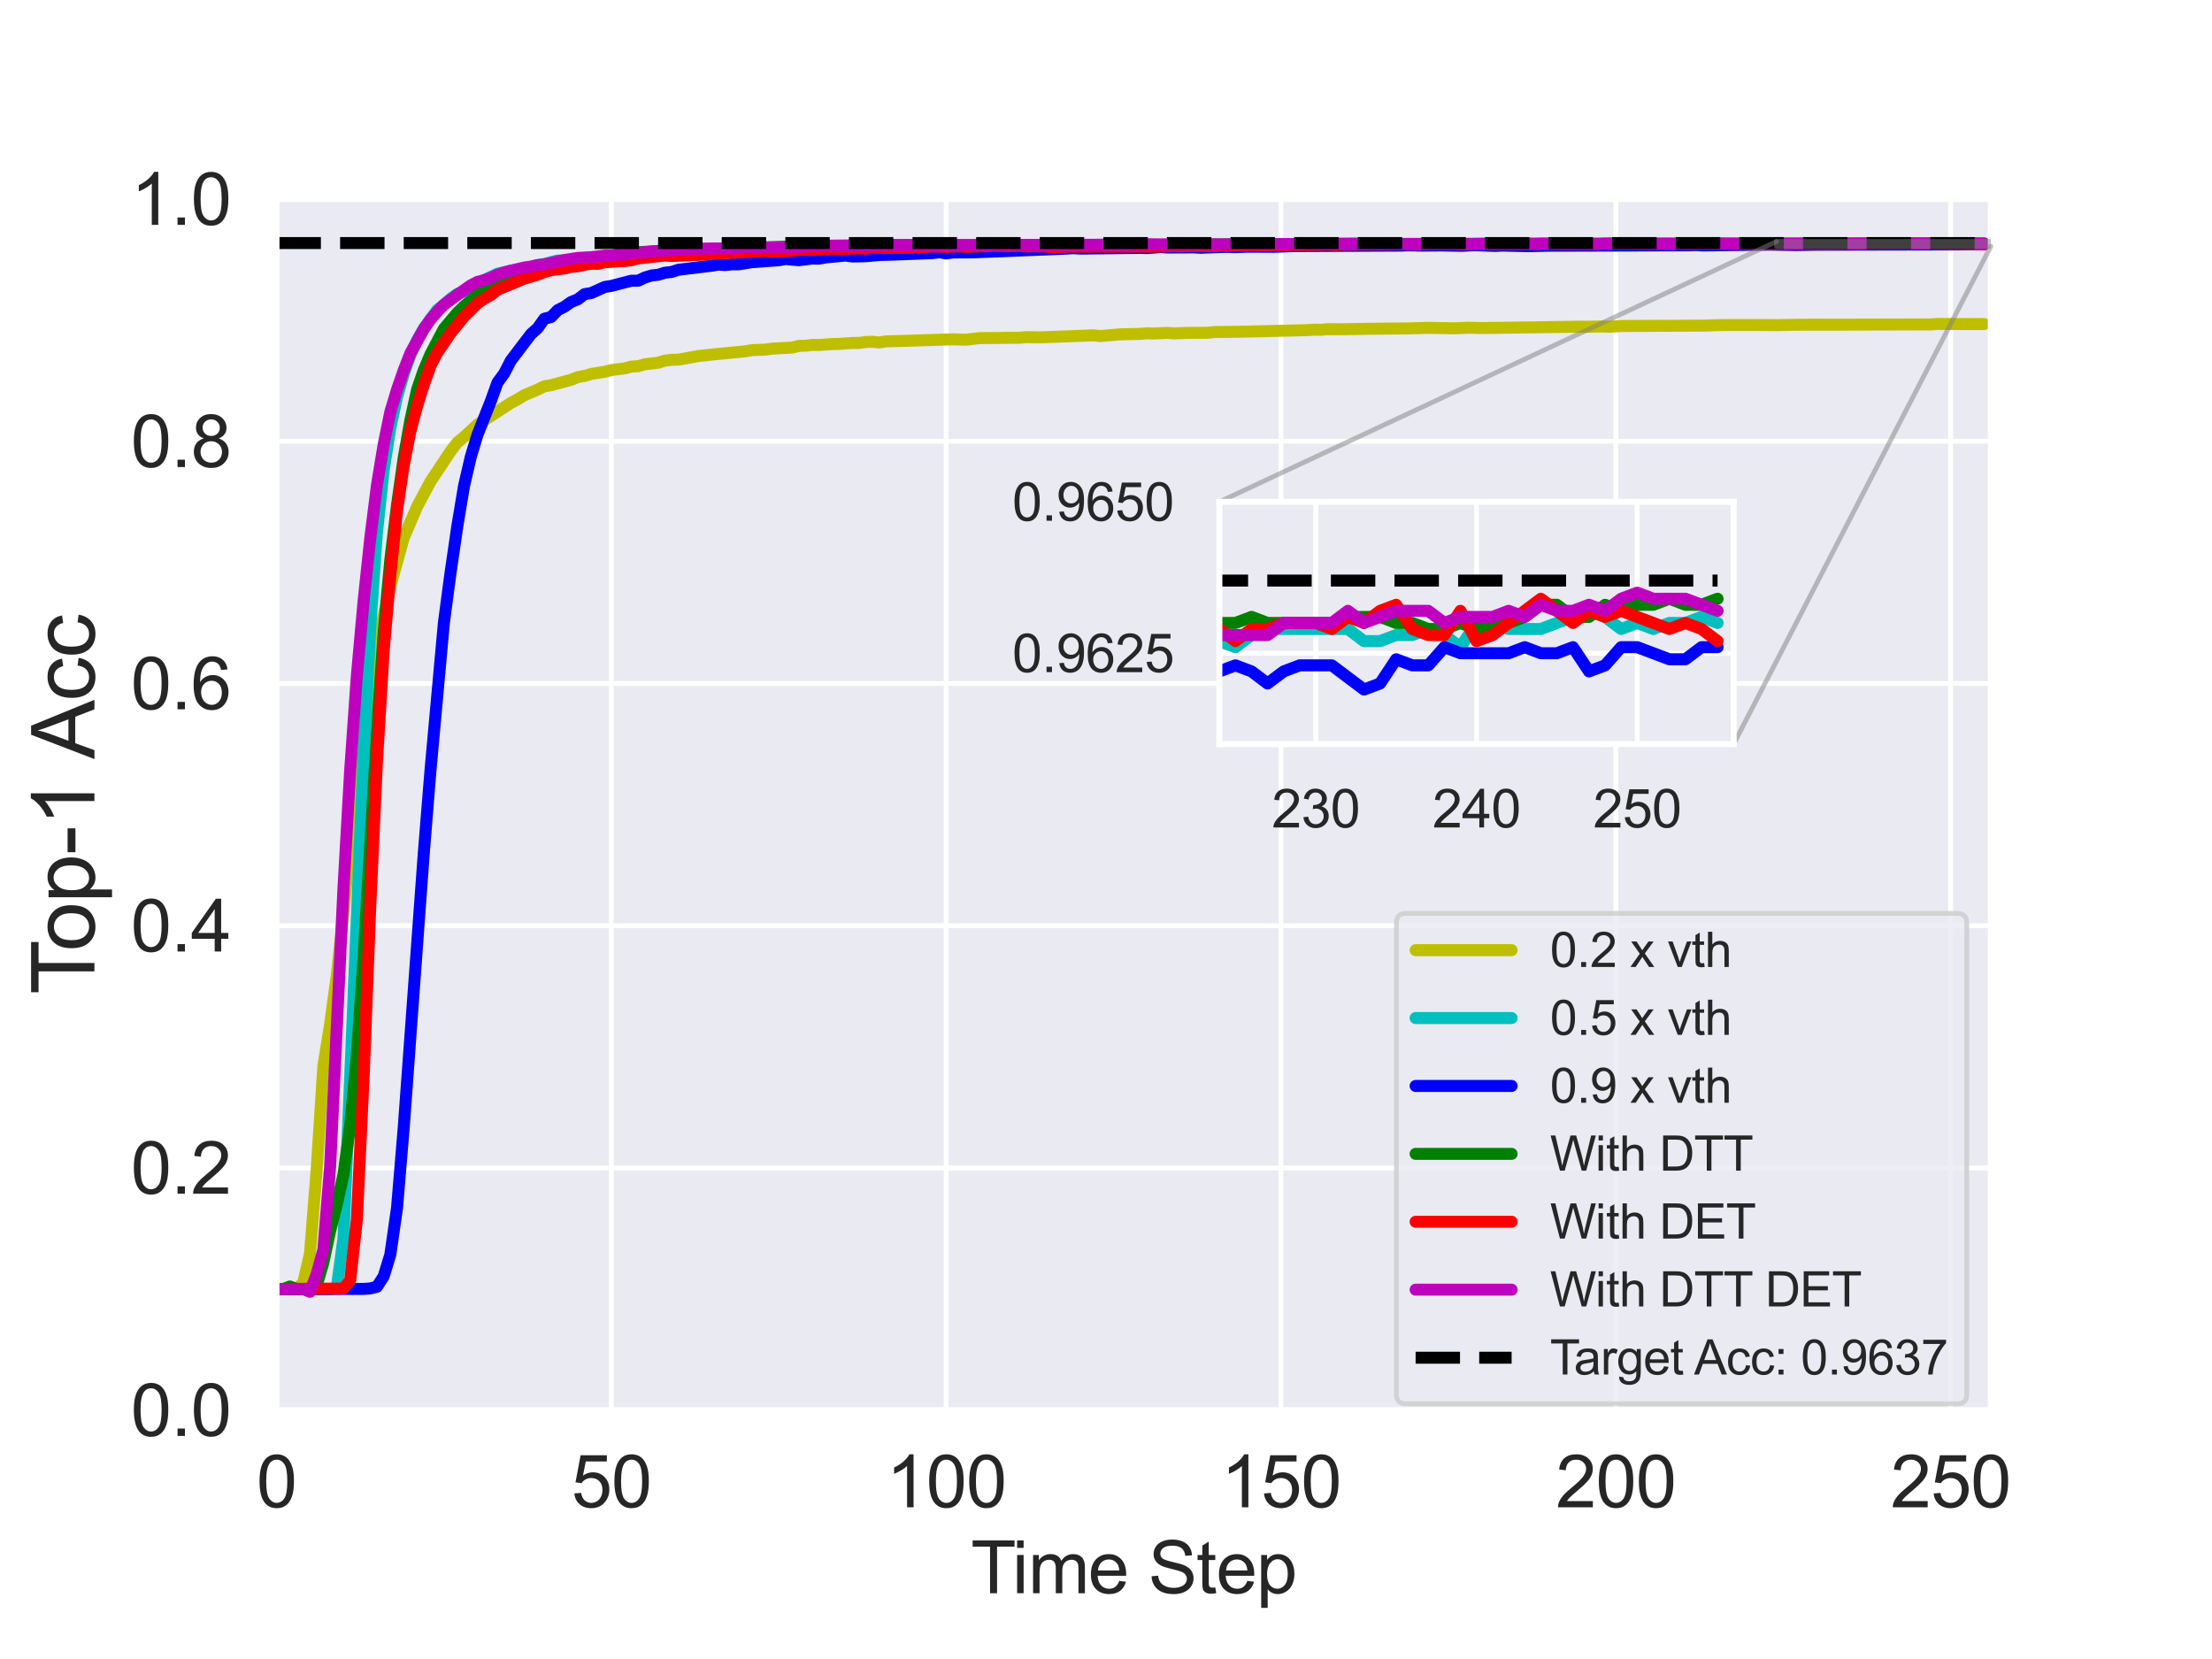 <?xml version="1.0" encoding="utf-8" standalone="no"?>
<!DOCTYPE svg PUBLIC "-//W3C//DTD SVG 1.1//EN"
  "http://www.w3.org/Graphics/SVG/1.1/DTD/svg11.dtd">
<svg height="345.6pt" version="1.1" viewBox="0 0 460.8 345.6" width="460.8pt" xmlns="http://www.w3.org/2000/svg" xmlns:xlink="http://www.w3.org/1999/xlink">
 <defs>
  <style type="text/css">*{stroke-linecap:butt;stroke-linejoin:round;}</style>
 </defs>
 <g id="figure_1">
  <g id="patch_1">
   <path d="M 0 345.6 
L 460.8 345.6 
L 460.8 0 
L 0 0 
z
" style="fill:#ffffff;"/>
  </g>
  <g id="axes_1">
   <g id="patch_2">
    <path d="M 57.6 293.76 
L 414.72 293.76 
L 414.72 41.472 
L 57.6 41.472 
z
" style="fill:#eaeaf2;"/>
   </g>
   <g id="matplotlib.axis_1">
    <g id="xtick_1">
     <g id="line2d_1">
      <path clip-path="url(#p22e3ff9392)" d="M 57.6 293.76 
L 57.6 41.472 
" style="fill:none;stroke:#ffffff;stroke-linecap:round;"/>
     </g>
     <g id="text_1">
      <!-- 0 -->
      <g style="fill:#262626;" transform="translate(53.429 313.997)scale(0.15 -0.15)">
       <defs>
        <path d="M 266 2259 
Q 266 3072 433 3567 
Q 600 4063 929 4331 
Q 1259 4600 1759 4600 
Q 2128 4600 2406 4451 
Q 2684 4303 2865 4023 
Q 3047 3744 3150 3342 
Q 3253 2941 3253 2259 
Q 3253 1453 3087 958 
Q 2922 463 2592 192 
Q 2263 -78 1759 -78 
Q 1097 -78 719 397 
Q 266 969 266 2259 
z
M 844 2259 
Q 844 1131 1108 757 
Q 1372 384 1759 384 
Q 2147 384 2411 759 
Q 2675 1134 2675 2259 
Q 2675 3391 2411 3762 
Q 2147 4134 1753 4134 
Q 1366 4134 1134 3806 
Q 844 3388 844 2259 
z
" id="ArialMT-30" transform="scale(0.016)"/>
       </defs>
       <use xlink:href="#ArialMT-30"/>
      </g>
     </g>
    </g>
    <g id="xtick_2">
     <g id="line2d_2">
      <path clip-path="url(#p22e3ff9392)" d="M 127.35 293.76 
L 127.35 41.472 
" style="fill:none;stroke:#ffffff;stroke-linecap:round;"/>
     </g>
     <g id="text_2">
      <!-- 50 -->
      <g style="fill:#262626;" transform="translate(119.009 313.997)scale(0.15 -0.15)">
       <defs>
        <path d="M 266 1200 
L 856 1250 
Q 922 819 1161 601 
Q 1400 384 1738 384 
Q 2144 384 2425 690 
Q 2706 997 2706 1503 
Q 2706 1984 2436 2262 
Q 2166 2541 1728 2541 
Q 1456 2541 1237 2417 
Q 1019 2294 894 2097 
L 366 2166 
L 809 4519 
L 3088 4519 
L 3088 3981 
L 1259 3981 
L 1013 2750 
Q 1425 3038 1878 3038 
Q 2478 3038 2890 2622 
Q 3303 2206 3303 1553 
Q 3303 931 2941 478 
Q 2500 -78 1738 -78 
Q 1113 -78 717 272 
Q 322 622 266 1200 
z
" id="ArialMT-35" transform="scale(0.016)"/>
       </defs>
       <use xlink:href="#ArialMT-35"/>
       <use x="55.615" xlink:href="#ArialMT-30"/>
      </g>
     </g>
    </g>
    <g id="xtick_3">
     <g id="line2d_3">
      <path clip-path="url(#p22e3ff9392)" d="M 197.1 293.76 
L 197.1 41.472 
" style="fill:none;stroke:#ffffff;stroke-linecap:round;"/>
     </g>
     <g id="text_3">
      <!-- 100 -->
      <g style="fill:#262626;" transform="translate(184.588 313.997)scale(0.15 -0.15)">
       <defs>
        <path d="M 2384 0 
L 1822 0 
L 1822 3584 
Q 1619 3391 1289 3197 
Q 959 3003 697 2906 
L 697 3450 
Q 1169 3672 1522 3987 
Q 1875 4303 2022 4600 
L 2384 4600 
L 2384 0 
z
" id="ArialMT-31" transform="scale(0.016)"/>
       </defs>
       <use xlink:href="#ArialMT-31"/>
       <use x="55.615" xlink:href="#ArialMT-30"/>
       <use x="111.23" xlink:href="#ArialMT-30"/>
      </g>
     </g>
    </g>
    <g id="xtick_4">
     <g id="line2d_4">
      <path clip-path="url(#p22e3ff9392)" d="M 266.85 293.76 
L 266.85 41.472 
" style="fill:none;stroke:#ffffff;stroke-linecap:round;"/>
     </g>
     <g id="text_4">
      <!-- 150 -->
      <g style="fill:#262626;" transform="translate(254.338 313.997)scale(0.15 -0.15)">
       <use xlink:href="#ArialMT-31"/>
       <use x="55.615" xlink:href="#ArialMT-35"/>
       <use x="111.23" xlink:href="#ArialMT-30"/>
      </g>
     </g>
    </g>
    <g id="xtick_5">
     <g id="line2d_5">
      <path clip-path="url(#p22e3ff9392)" d="M 336.6 293.76 
L 336.6 41.472 
" style="fill:none;stroke:#ffffff;stroke-linecap:round;"/>
     </g>
     <g id="text_5">
      <!-- 200 -->
      <g style="fill:#262626;" transform="translate(324.088 313.997)scale(0.15 -0.15)">
       <defs>
        <path d="M 3222 541 
L 3222 0 
L 194 0 
Q 188 203 259 391 
Q 375 700 629 1000 
Q 884 1300 1366 1694 
Q 2113 2306 2375 2664 
Q 2638 3022 2638 3341 
Q 2638 3675 2398 3904 
Q 2159 4134 1775 4134 
Q 1369 4134 1125 3890 
Q 881 3647 878 3216 
L 300 3275 
Q 359 3922 746 4261 
Q 1134 4600 1788 4600 
Q 2447 4600 2831 4234 
Q 3216 3869 3216 3328 
Q 3216 3053 3103 2787 
Q 2991 2522 2730 2228 
Q 2469 1934 1863 1422 
Q 1356 997 1212 845 
Q 1069 694 975 541 
L 3222 541 
z
" id="ArialMT-32" transform="scale(0.016)"/>
       </defs>
       <use xlink:href="#ArialMT-32"/>
       <use x="55.615" xlink:href="#ArialMT-30"/>
       <use x="111.23" xlink:href="#ArialMT-30"/>
      </g>
     </g>
    </g>
    <g id="xtick_6">
     <g id="line2d_6">
      <path clip-path="url(#p22e3ff9392)" d="M 406.35 293.76 
L 406.35 41.472 
" style="fill:none;stroke:#ffffff;stroke-linecap:round;"/>
     </g>
     <g id="text_6">
      <!-- 250 -->
      <g style="fill:#262626;" transform="translate(393.838 313.997)scale(0.15 -0.15)">
       <use xlink:href="#ArialMT-32"/>
       <use x="55.615" xlink:href="#ArialMT-35"/>
       <use x="111.23" xlink:href="#ArialMT-30"/>
      </g>
     </g>
    </g>
    <g id="text_7">
     <!-- Time Step -->
     <g style="fill:#262626;" transform="translate(202.265 331.897)scale(0.15 -0.15)">
      <defs>
       <path d="M 1659 0 
L 1659 4041 
L 150 4041 
L 150 4581 
L 3781 4581 
L 3781 4041 
L 2266 4041 
L 2266 0 
L 1659 0 
z
" id="ArialMT-54" transform="scale(0.016)"/>
       <path d="M 425 3934 
L 425 4581 
L 988 4581 
L 988 3934 
L 425 3934 
z
M 425 0 
L 425 3319 
L 988 3319 
L 988 0 
L 425 0 
z
" id="ArialMT-69" transform="scale(0.016)"/>
       <path d="M 422 0 
L 422 3319 
L 925 3319 
L 925 2853 
Q 1081 3097 1340 3245 
Q 1600 3394 1931 3394 
Q 2300 3394 2536 3241 
Q 2772 3088 2869 2813 
Q 3263 3394 3894 3394 
Q 4388 3394 4653 3120 
Q 4919 2847 4919 2278 
L 4919 0 
L 4359 0 
L 4359 2091 
Q 4359 2428 4304 2576 
Q 4250 2725 4106 2815 
Q 3963 2906 3769 2906 
Q 3419 2906 3187 2673 
Q 2956 2441 2956 1928 
L 2956 0 
L 2394 0 
L 2394 2156 
Q 2394 2531 2256 2718 
Q 2119 2906 1806 2906 
Q 1569 2906 1367 2781 
Q 1166 2656 1075 2415 
Q 984 2175 984 1722 
L 984 0 
L 422 0 
z
" id="ArialMT-6d" transform="scale(0.016)"/>
       <path d="M 2694 1069 
L 3275 997 
Q 3138 488 2766 206 
Q 2394 -75 1816 -75 
Q 1088 -75 661 373 
Q 234 822 234 1631 
Q 234 2469 665 2931 
Q 1097 3394 1784 3394 
Q 2450 3394 2872 2941 
Q 3294 2488 3294 1666 
Q 3294 1616 3291 1516 
L 816 1516 
Q 847 969 1125 678 
Q 1403 388 1819 388 
Q 2128 388 2347 550 
Q 2566 713 2694 1069 
z
M 847 1978 
L 2700 1978 
Q 2663 2397 2488 2606 
Q 2219 2931 1791 2931 
Q 1403 2931 1139 2672 
Q 875 2413 847 1978 
z
" id="ArialMT-65" transform="scale(0.016)"/>
       <path id="ArialMT-20" transform="scale(0.016)"/>
       <path d="M 288 1472 
L 859 1522 
Q 900 1178 1048 958 
Q 1197 738 1509 602 
Q 1822 466 2213 466 
Q 2559 466 2825 569 
Q 3091 672 3220 851 
Q 3350 1031 3350 1244 
Q 3350 1459 3225 1620 
Q 3100 1781 2813 1891 
Q 2628 1963 1997 2114 
Q 1366 2266 1113 2400 
Q 784 2572 623 2826 
Q 463 3081 463 3397 
Q 463 3744 659 4045 
Q 856 4347 1234 4503 
Q 1613 4659 2075 4659 
Q 2584 4659 2973 4495 
Q 3363 4331 3572 4012 
Q 3781 3694 3797 3291 
L 3216 3247 
Q 3169 3681 2898 3903 
Q 2628 4125 2100 4125 
Q 1550 4125 1298 3923 
Q 1047 3722 1047 3438 
Q 1047 3191 1225 3031 
Q 1400 2872 2139 2705 
Q 2878 2538 3153 2413 
Q 3553 2228 3743 1945 
Q 3934 1663 3934 1294 
Q 3934 928 3725 604 
Q 3516 281 3123 101 
Q 2731 -78 2241 -78 
Q 1619 -78 1198 103 
Q 778 284 539 648 
Q 300 1013 288 1472 
z
" id="ArialMT-53" transform="scale(0.016)"/>
       <path d="M 1650 503 
L 1731 6 
Q 1494 -44 1306 -44 
Q 1000 -44 831 53 
Q 663 150 594 308 
Q 525 466 525 972 
L 525 2881 
L 113 2881 
L 113 3319 
L 525 3319 
L 525 4141 
L 1084 4478 
L 1084 3319 
L 1650 3319 
L 1650 2881 
L 1084 2881 
L 1084 941 
Q 1084 700 1114 631 
Q 1144 563 1211 522 
Q 1278 481 1403 481 
Q 1497 481 1650 503 
z
" id="ArialMT-74" transform="scale(0.016)"/>
       <path d="M 422 -1272 
L 422 3319 
L 934 3319 
L 934 2888 
Q 1116 3141 1344 3267 
Q 1572 3394 1897 3394 
Q 2322 3394 2647 3175 
Q 2972 2956 3137 2557 
Q 3303 2159 3303 1684 
Q 3303 1175 3120 767 
Q 2938 359 2589 142 
Q 2241 -75 1856 -75 
Q 1575 -75 1351 44 
Q 1128 163 984 344 
L 984 -1272 
L 422 -1272 
z
M 931 1641 
Q 931 1000 1190 694 
Q 1450 388 1819 388 
Q 2194 388 2461 705 
Q 2728 1022 2728 1688 
Q 2728 2322 2467 2637 
Q 2206 2953 1844 2953 
Q 1484 2953 1207 2617 
Q 931 2281 931 1641 
z
" id="ArialMT-70" transform="scale(0.016)"/>
      </defs>
      <use xlink:href="#ArialMT-54"/>
      <use x="57.334" xlink:href="#ArialMT-69"/>
      <use x="79.551" xlink:href="#ArialMT-6d"/>
      <use x="162.852" xlink:href="#ArialMT-65"/>
      <use x="218.467" xlink:href="#ArialMT-20"/>
      <use x="246.25" xlink:href="#ArialMT-53"/>
      <use x="312.949" xlink:href="#ArialMT-74"/>
      <use x="340.732" xlink:href="#ArialMT-65"/>
      <use x="396.348" xlink:href="#ArialMT-70"/>
     </g>
    </g>
   </g>
   <g id="matplotlib.axis_2">
    <g id="ytick_1">
     <g id="line2d_7">
      <path clip-path="url(#p22e3ff9392)" d="M 57.6 293.76 
L 414.72 293.76 
" style="fill:none;stroke:#ffffff;stroke-linecap:round;"/>
     </g>
     <g id="text_8">
      <!-- 0.0 -->
      <g style="fill:#262626;" transform="translate(27.25 299.128)scale(0.15 -0.15)">
       <defs>
        <path d="M 581 0 
L 581 641 
L 1222 641 
L 1222 0 
L 581 0 
z
" id="ArialMT-2e" transform="scale(0.016)"/>
       </defs>
       <use xlink:href="#ArialMT-30"/>
       <use x="55.615" xlink:href="#ArialMT-2e"/>
       <use x="83.398" xlink:href="#ArialMT-30"/>
      </g>
     </g>
    </g>
    <g id="ytick_2">
     <g id="line2d_8">
      <path clip-path="url(#p22e3ff9392)" d="M 57.6 243.302 
L 414.72 243.302 
" style="fill:none;stroke:#ffffff;stroke-linecap:round;"/>
     </g>
     <g id="text_9">
      <!-- 0.2 -->
      <g style="fill:#262626;" transform="translate(27.25 248.671)scale(0.15 -0.15)">
       <use xlink:href="#ArialMT-30"/>
       <use x="55.615" xlink:href="#ArialMT-2e"/>
       <use x="83.398" xlink:href="#ArialMT-32"/>
      </g>
     </g>
    </g>
    <g id="ytick_3">
     <g id="line2d_9">
      <path clip-path="url(#p22e3ff9392)" d="M 57.6 192.845 
L 414.72 192.845 
" style="fill:none;stroke:#ffffff;stroke-linecap:round;"/>
     </g>
     <g id="text_10">
      <!-- 0.4 -->
      <g style="fill:#262626;" transform="translate(27.25 198.213)scale(0.15 -0.15)">
       <defs>
        <path d="M 2069 0 
L 2069 1097 
L 81 1097 
L 81 1613 
L 2172 4581 
L 2631 4581 
L 2631 1613 
L 3250 1613 
L 3250 1097 
L 2631 1097 
L 2631 0 
L 2069 0 
z
M 2069 1613 
L 2069 3678 
L 634 1613 
L 2069 1613 
z
" id="ArialMT-34" transform="scale(0.016)"/>
       </defs>
       <use xlink:href="#ArialMT-30"/>
       <use x="55.615" xlink:href="#ArialMT-2e"/>
       <use x="83.398" xlink:href="#ArialMT-34"/>
      </g>
     </g>
    </g>
    <g id="ytick_4">
     <g id="line2d_10">
      <path clip-path="url(#p22e3ff9392)" d="M 57.6 142.387 
L 414.72 142.387 
" style="fill:none;stroke:#ffffff;stroke-linecap:round;"/>
     </g>
     <g id="text_11">
      <!-- 0.6 -->
      <g style="fill:#262626;" transform="translate(27.25 147.756)scale(0.15 -0.15)">
       <defs>
        <path d="M 3184 3459 
L 2625 3416 
Q 2550 3747 2413 3897 
Q 2184 4138 1850 4138 
Q 1581 4138 1378 3988 
Q 1113 3794 959 3422 
Q 806 3050 800 2363 
Q 1003 2672 1297 2822 
Q 1591 2972 1913 2972 
Q 2475 2972 2870 2558 
Q 3266 2144 3266 1488 
Q 3266 1056 3080 686 
Q 2894 316 2569 119 
Q 2244 -78 1831 -78 
Q 1128 -78 684 439 
Q 241 956 241 2144 
Q 241 3472 731 4075 
Q 1159 4600 1884 4600 
Q 2425 4600 2770 4297 
Q 3116 3994 3184 3459 
z
M 888 1484 
Q 888 1194 1011 928 
Q 1134 663 1356 523 
Q 1578 384 1822 384 
Q 2178 384 2434 671 
Q 2691 959 2691 1453 
Q 2691 1928 2437 2201 
Q 2184 2475 1800 2475 
Q 1419 2475 1153 2201 
Q 888 1928 888 1484 
z
" id="ArialMT-36" transform="scale(0.016)"/>
       </defs>
       <use xlink:href="#ArialMT-30"/>
       <use x="55.615" xlink:href="#ArialMT-2e"/>
       <use x="83.398" xlink:href="#ArialMT-36"/>
      </g>
     </g>
    </g>
    <g id="ytick_5">
     <g id="line2d_11">
      <path clip-path="url(#p22e3ff9392)" d="M 57.6 91.93 
L 414.72 91.93 
" style="fill:none;stroke:#ffffff;stroke-linecap:round;"/>
     </g>
     <g id="text_12">
      <!-- 0.8 -->
      <g style="fill:#262626;" transform="translate(27.25 97.298)scale(0.15 -0.15)">
       <defs>
        <path d="M 1131 2484 
Q 781 2613 612 2850 
Q 444 3088 444 3419 
Q 444 3919 803 4259 
Q 1163 4600 1759 4600 
Q 2359 4600 2725 4251 
Q 3091 3903 3091 3403 
Q 3091 3084 2923 2848 
Q 2756 2613 2416 2484 
Q 2838 2347 3058 2040 
Q 3278 1734 3278 1309 
Q 3278 722 2862 322 
Q 2447 -78 1769 -78 
Q 1091 -78 675 323 
Q 259 725 259 1325 
Q 259 1772 486 2073 
Q 713 2375 1131 2484 
z
M 1019 3438 
Q 1019 3113 1228 2906 
Q 1438 2700 1772 2700 
Q 2097 2700 2305 2904 
Q 2513 3109 2513 3406 
Q 2513 3716 2298 3927 
Q 2084 4138 1766 4138 
Q 1444 4138 1231 3931 
Q 1019 3725 1019 3438 
z
M 838 1322 
Q 838 1081 952 856 
Q 1066 631 1291 507 
Q 1516 384 1775 384 
Q 2178 384 2440 643 
Q 2703 903 2703 1303 
Q 2703 1709 2433 1975 
Q 2163 2241 1756 2241 
Q 1359 2241 1098 1978 
Q 838 1716 838 1322 
z
" id="ArialMT-38" transform="scale(0.016)"/>
       </defs>
       <use xlink:href="#ArialMT-30"/>
       <use x="55.615" xlink:href="#ArialMT-2e"/>
       <use x="83.398" xlink:href="#ArialMT-38"/>
      </g>
     </g>
    </g>
    <g id="ytick_6">
     <g id="line2d_12">
      <path clip-path="url(#p22e3ff9392)" d="M 57.6 41.472 
L 414.72 41.472 
" style="fill:none;stroke:#ffffff;stroke-linecap:round;"/>
     </g>
     <g id="text_13">
      <!-- 1.0 -->
      <g style="fill:#262626;" transform="translate(27.25 46.84)scale(0.15 -0.15)">
       <use xlink:href="#ArialMT-31"/>
       <use x="55.615" xlink:href="#ArialMT-2e"/>
       <use x="83.398" xlink:href="#ArialMT-30"/>
      </g>
     </g>
    </g>
    <g id="text_14">
     <!-- Top-1 Acc -->
     <g style="fill:#262626;" transform="translate(19.672 207.132)rotate(-90)scale(0.18 -0.18)">
      <defs>
       <path d="M 213 1659 
Q 213 2581 725 3025 
Q 1153 3394 1769 3394 
Q 2453 3394 2887 2945 
Q 3322 2497 3322 1706 
Q 3322 1066 3130 698 
Q 2938 331 2570 128 
Q 2203 -75 1769 -75 
Q 1072 -75 642 372 
Q 213 819 213 1659 
z
M 791 1659 
Q 791 1022 1069 705 
Q 1347 388 1769 388 
Q 2188 388 2466 706 
Q 2744 1025 2744 1678 
Q 2744 2294 2464 2611 
Q 2184 2928 1769 2928 
Q 1347 2928 1069 2612 
Q 791 2297 791 1659 
z
" id="ArialMT-6f" transform="scale(0.016)"/>
       <path d="M 203 1375 
L 203 1941 
L 1931 1941 
L 1931 1375 
L 203 1375 
z
" id="ArialMT-2d" transform="scale(0.016)"/>
       <path d="M -9 0 
L 1750 4581 
L 2403 4581 
L 4278 0 
L 3588 0 
L 3053 1388 
L 1138 1388 
L 634 0 
L -9 0 
z
M 1313 1881 
L 2866 1881 
L 2388 3150 
Q 2169 3728 2063 4100 
Q 1975 3659 1816 3225 
L 1313 1881 
z
" id="ArialMT-41" transform="scale(0.016)"/>
       <path d="M 2588 1216 
L 3141 1144 
Q 3050 572 2676 248 
Q 2303 -75 1759 -75 
Q 1078 -75 664 370 
Q 250 816 250 1647 
Q 250 2184 428 2587 
Q 606 2991 970 3192 
Q 1334 3394 1763 3394 
Q 2303 3394 2647 3120 
Q 2991 2847 3088 2344 
L 2541 2259 
Q 2463 2594 2264 2762 
Q 2066 2931 1784 2931 
Q 1359 2931 1093 2626 
Q 828 2322 828 1663 
Q 828 994 1084 691 
Q 1341 388 1753 388 
Q 2084 388 2306 591 
Q 2528 794 2588 1216 
z
" id="ArialMT-63" transform="scale(0.016)"/>
      </defs>
      <use xlink:href="#ArialMT-54"/>
      <use x="49.959" xlink:href="#ArialMT-6f"/>
      <use x="105.574" xlink:href="#ArialMT-70"/>
      <use x="161.189" xlink:href="#ArialMT-2d"/>
      <use x="194.49" xlink:href="#ArialMT-31"/>
      <use x="250.105" xlink:href="#ArialMT-20"/>
      <use x="272.389" xlink:href="#ArialMT-41"/>
      <use x="339.088" xlink:href="#ArialMT-63"/>
      <use x="389.088" xlink:href="#ArialMT-63"/>
     </g>
    </g>
   </g>
   <g id="line2d_13">
    <path clip-path="url(#p22e3ff9392)" d="M 57.6 268.531 
L 61.785 268.531 
L 63.18 267.219 
L 64.575 261.114 
L 65.97 243.656 
L 67.365 222.06 
L 68.76 213.406 
L 70.155 203.239 
L 71.55 190.019 
L 72.945 175.588 
L 74.34 163.352 
L 77.13 143.245 
L 78.525 135.046 
L 79.92 128.234 
L 81.315 122.128 
L 84.105 112.037 
L 86.895 105.528 
L 89.685 100.306 
L 93.87 93.998 
L 95.265 92.182 
L 96.66 91.047 
L 99.45 88.473 
L 106.425 83.932 
L 107.82 83.2 
L 109.215 82.343 
L 112.005 81.157 
L 113.4 80.476 
L 114.795 80.249 
L 118.98 79.113 
L 120.375 78.558 
L 121.77 78.306 
L 123.165 77.902 
L 125.955 77.448 
L 127.35 77.095 
L 130.14 76.742 
L 131.535 76.363 
L 132.93 76.288 
L 134.325 75.884 
L 137.115 75.556 
L 138.51 75.127 
L 139.905 74.951 
L 141.3 74.925 
L 145.485 74.169 
L 148.275 73.866 
L 155.25 73.185 
L 156.645 72.932 
L 159.435 72.831 
L 160.83 72.63 
L 165.015 72.403 
L 166.41 72.049 
L 167.805 72.024 
L 169.2 71.847 
L 170.595 71.873 
L 173.385 71.671 
L 174.78 71.646 
L 177.57 71.444 
L 178.965 71.444 
L 180.36 71.242 
L 181.755 71.192 
L 183.15 71.343 
L 184.545 71.116 
L 187.335 71.04 
L 198.495 70.687 
L 201.285 70.763 
L 204.075 70.435 
L 212.445 70.359 
L 213.84 70.233 
L 216.63 70.283 
L 227.79 69.854 
L 229.185 70.006 
L 233.37 69.653 
L 237.555 69.552 
L 238.95 69.426 
L 240.345 69.476 
L 243.135 69.35 
L 244.53 69.451 
L 247.32 69.35 
L 251.505 69.325 
L 252.9 69.173 
L 257.085 69.123 
L 259.875 69.072 
L 272.43 68.77 
L 273.825 68.669 
L 275.22 68.694 
L 276.615 68.568 
L 279.405 68.593 
L 284.985 68.492 
L 293.355 68.416 
L 297.54 68.29 
L 303.12 68.391 
L 305.91 68.265 
L 308.7 68.341 
L 328.23 68.063 
L 331.02 68.063 
L 333.81 68.013 
L 335.205 68.063 
L 337.995 67.912 
L 354.735 67.836 
L 358.92 67.71 
L 364.5 67.71 
L 367.29 67.71 
L 370.08 67.735 
L 374.265 67.659 
L 377.055 67.634 
L 382.635 67.634 
L 402.165 67.584 
L 403.56 67.483 
L 409.14 67.508 
L 413.325 67.508 
L 413.325 67.508 
" style="fill:none;stroke:#bfbf00;stroke-linecap:round;stroke-width:2.5;"/>
   </g>
   <g id="line2d_14">
    <path clip-path="url(#p22e3ff9392)" d="M 57.6 268.531 
L 68.76 268.556 
L 70.155 268.254 
L 71.55 257.986 
L 75.735 157.651 
L 77.13 130.757 
L 78.525 110.927 
L 79.92 97.985 
L 81.315 89.104 
L 82.71 82.721 
L 84.105 77.877 
L 85.5 73.967 
L 86.895 70.864 
L 88.29 68.416 
L 91.08 64.582 
L 92.475 63.497 
L 93.87 62.235 
L 95.265 61.226 
L 96.66 60.696 
L 98.055 59.712 
L 103.635 57.013 
L 105.03 56.761 
L 106.425 56.357 
L 107.82 56.231 
L 112.005 55.196 
L 113.4 54.969 
L 116.19 54.263 
L 117.585 54.288 
L 124.56 53.683 
L 125.955 53.456 
L 127.35 53.355 
L 128.745 53.052 
L 141.3 52.775 
L 142.695 52.598 
L 145.485 52.573 
L 146.88 52.32 
L 148.275 52.346 
L 149.67 52.169 
L 158.04 52.018 
L 159.435 51.791 
L 165.015 51.791 
L 169.2 51.69 
L 173.385 51.639 
L 181.755 51.538 
L 187.335 51.513 
L 188.73 51.614 
L 194.31 51.589 
L 197.1 51.589 
L 205.47 51.362 
L 206.865 51.437 
L 211.05 51.286 
L 213.84 51.261 
L 216.63 51.311 
L 219.42 51.286 
L 220.815 51.387 
L 225 51.261 
L 236.16 51.16 
L 241.74 51.16 
L 258.48 51.135 
L 261.27 51.034 
L 265.455 50.933 
L 268.245 50.983 
L 275.22 50.958 
L 339.39 50.857 
L 344.97 50.807 
L 347.76 50.882 
L 350.55 50.882 
L 353.34 50.832 
L 356.13 50.933 
L 363.105 50.882 
L 367.29 50.908 
L 370.08 50.882 
L 372.87 50.857 
L 379.845 50.832 
L 413.325 50.807 
L 413.325 50.807 
" style="fill:none;stroke:#00bfbf;stroke-linecap:round;stroke-width:2.5;"/>
   </g>
   <g id="line2d_15">
    <path clip-path="url(#p22e3ff9392)" d="M 57.6 268.531 
L 75.735 268.506 
L 77.13 268.405 
L 78.525 268.052 
L 79.92 265.907 
L 81.315 261.366 
L 82.71 251.603 
L 84.105 234.876 
L 88.29 177.632 
L 89.685 160.401 
L 92.475 129.697 
L 93.87 119.227 
L 95.265 109.64 
L 96.66 101.264 
L 98.055 95.235 
L 99.45 90.618 
L 102.24 83.579 
L 103.635 79.694 
L 105.03 77.801 
L 106.425 75.102 
L 110.61 69.602 
L 112.005 68.366 
L 113.4 66.398 
L 114.795 66.045 
L 116.19 64.607 
L 117.585 63.9 
L 118.98 62.916 
L 120.375 62.361 
L 121.77 61.277 
L 123.165 61.05 
L 125.955 59.788 
L 127.35 59.561 
L 131.535 58.476 
L 132.93 58.476 
L 134.325 57.82 
L 135.72 57.391 
L 137.115 57.24 
L 138.51 56.811 
L 139.905 56.66 
L 141.3 56.206 
L 148.275 55.348 
L 149.67 55.121 
L 151.065 55.222 
L 152.46 55.07 
L 153.855 55.07 
L 156.645 54.616 
L 162.225 54.213 
L 163.62 53.96 
L 166.41 54.213 
L 169.2 53.859 
L 170.595 53.885 
L 171.99 53.632 
L 176.175 53.229 
L 177.57 53.43 
L 180.36 53.38 
L 183.15 53.128 
L 185.94 53.052 
L 194.31 52.724 
L 195.705 52.547 
L 197.1 52.8 
L 198.495 52.598 
L 202.68 52.573 
L 222.21 51.791 
L 223.605 51.69 
L 225 51.791 
L 237.555 51.639 
L 238.95 51.69 
L 241.74 51.463 
L 243.135 51.564 
L 248.715 51.538 
L 250.11 51.614 
L 255.69 51.412 
L 257.085 51.488 
L 259.875 51.387 
L 265.455 51.412 
L 269.64 51.261 
L 291.96 51.16 
L 293.355 51.109 
L 296.145 51.16 
L 300.33 51.135 
L 304.515 51.21 
L 307.305 51.084 
L 311.49 51.236 
L 312.885 51.16 
L 318.465 51.286 
L 322.65 51.185 
L 325.44 51.185 
L 351.945 51.109 
L 353.34 51.059 
L 354.735 51.135 
L 358.92 51.084 
L 368.685 50.958 
L 374.265 51.059 
L 378.45 50.983 
L 413.325 50.908 
L 413.325 50.908 
" style="fill:none;stroke:#0000ff;stroke-linecap:round;stroke-width:2.5;"/>
   </g>
   <g id="line2d_16">
    <path clip-path="url(#p22e3ff9392)" d="M 57.6 268.531 
L 58.995 268.531 
L 60.39 268.001 
L 61.785 268.531 
L 64.575 268.531 
L 65.97 267.774 
L 67.365 263.031 
L 68.76 256.472 
L 70.155 250.947 
L 71.55 244.64 
L 72.945 234.498 
L 74.34 219.739 
L 75.735 199.329 
L 78.525 152.277 
L 79.92 131.791 
L 81.315 116.553 
L 82.71 105.175 
L 84.105 95.335 
L 85.5 87.489 
L 86.895 81.132 
L 88.29 77.095 
L 89.685 73.79 
L 92.475 68.467 
L 95.265 65.162 
L 96.66 63.799 
L 100.845 60.267 
L 105.03 57.82 
L 106.425 57.341 
L 107.82 56.735 
L 109.215 56.458 
L 112.005 55.676 
L 116.19 55.096 
L 120.375 54.515 
L 121.77 54.112 
L 123.165 53.935 
L 125.955 53.355 
L 127.35 53.279 
L 128.745 53.027 
L 130.14 52.901 
L 131.535 52.648 
L 135.72 52.371 
L 139.905 52.144 
L 142.695 52.119 
L 146.88 51.917 
L 167.805 51.261 
L 171.99 51.261 
L 174.78 51.311 
L 188.73 51.16 
L 191.52 51.261 
L 195.705 51.261 
L 202.68 51.336 
L 206.865 51.16 
L 226.395 51.059 
L 230.58 50.958 
L 240.345 51.034 
L 251.505 50.933 
L 286.38 50.857 
L 289.17 50.832 
L 407.745 50.731 
L 413.325 50.706 
L 413.325 50.706 
" style="fill:none;stroke:#008000;stroke-linecap:round;stroke-width:2.5;"/>
   </g>
   <g id="line2d_17">
    <path clip-path="url(#p22e3ff9392)" d="M 57.6 268.531 
L 71.55 268.43 
L 72.945 266.765 
L 74.34 254.075 
L 75.735 224.633 
L 77.13 188.934 
L 78.525 158.66 
L 79.92 135.575 
L 81.315 119.732 
L 82.71 106.26 
L 84.105 96.925 
L 85.5 89.81 
L 86.895 84.538 
L 88.29 80.123 
L 89.685 76.212 
L 91.08 73.487 
L 93.87 69.4 
L 96.66 65.969 
L 99.45 63.219 
L 100.845 62.235 
L 102.24 61.478 
L 103.635 60.368 
L 109.215 58.047 
L 112.005 57.215 
L 113.4 56.685 
L 114.795 56.281 
L 117.585 55.928 
L 118.98 55.575 
L 120.375 55.474 
L 121.77 55.146 
L 123.165 54.944 
L 124.56 54.969 
L 125.955 54.641 
L 128.745 54.44 
L 130.14 54.389 
L 131.535 54.213 
L 132.93 53.834 
L 138.51 53.229 
L 139.905 53.33 
L 146.88 53.027 
L 149.67 52.8 
L 159.435 52.295 
L 160.83 52.421 
L 165.015 52.245 
L 166.41 52.068 
L 169.2 52.068 
L 173.385 51.791 
L 174.78 51.866 
L 178.965 51.74 
L 180.36 51.791 
L 181.755 51.589 
L 184.545 51.664 
L 188.73 51.614 
L 191.52 51.564 
L 194.31 51.336 
L 197.1 51.437 
L 199.89 51.336 
L 201.285 51.437 
L 205.47 51.286 
L 206.865 51.185 
L 209.655 51.311 
L 212.445 51.21 
L 213.84 51.362 
L 215.235 51.261 
L 219.42 51.488 
L 222.21 51.387 
L 241.74 51.387 
L 244.53 51.236 
L 245.925 51.311 
L 248.715 51.236 
L 252.9 51.286 
L 254.295 51.135 
L 273.825 51.034 
L 276.615 50.958 
L 278.01 51.034 
L 282.195 50.908 
L 284.985 50.933 
L 287.775 50.882 
L 289.17 50.908 
L 290.565 50.781 
L 294.75 50.933 
L 298.935 50.781 
L 303.12 50.781 
L 304.515 50.882 
L 308.7 50.781 
L 311.49 50.857 
L 312.885 50.781 
L 315.675 50.832 
L 317.07 50.756 
L 319.86 50.807 
L 321.255 50.731 
L 326.835 50.857 
L 329.625 50.807 
L 332.415 50.857 
L 335.205 50.706 
L 344.97 50.807 
L 350.55 50.781 
L 351.945 50.832 
L 354.735 50.756 
L 361.71 50.807 
L 363.105 50.756 
L 365.895 50.832 
L 370.08 50.832 
L 372.87 50.832 
L 396.585 50.756 
L 399.375 50.756 
L 402.165 50.756 
L 413.325 50.882 
L 413.325 50.882 
" style="fill:none;stroke:#ff0000;stroke-linecap:round;stroke-width:2.5;"/>
   </g>
   <g id="line2d_18">
    <path clip-path="url(#p22e3ff9392)" d="M 57.6 268.531 
L 63.18 268.531 
L 64.575 269.111 
L 65.97 265.403 
L 67.365 260.307 
L 68.76 243.201 
L 71.55 185.049 
L 72.945 160.527 
L 74.34 140.773 
L 75.735 125.307 
L 77.13 112.138 
L 78.525 101.088 
L 79.92 92.611 
L 81.315 85.799 
L 82.71 81.157 
L 84.105 77.146 
L 85.5 73.563 
L 88.29 68.543 
L 89.685 66.549 
L 91.08 64.91 
L 92.475 63.472 
L 95.265 61.428 
L 98.055 59.46 
L 99.45 58.728 
L 100.845 58.375 
L 102.24 57.896 
L 103.635 57.24 
L 105.03 56.735 
L 109.215 55.726 
L 110.61 55.55 
L 112.005 55.247 
L 113.4 55.096 
L 117.585 54.162 
L 120.375 53.733 
L 123.165 53.582 
L 125.955 53.254 
L 127.35 53.229 
L 128.745 53.052 
L 130.14 53.002 
L 131.535 52.724 
L 134.325 52.547 
L 137.115 52.27 
L 139.905 52.144 
L 142.695 51.942 
L 144.09 51.816 
L 153.855 51.715 
L 155.25 51.589 
L 160.83 51.589 
L 163.62 51.538 
L 171.99 51.185 
L 185.94 51.034 
L 191.52 51.034 
L 197.1 51.034 
L 237.555 50.983 
L 238.95 50.882 
L 241.74 50.908 
L 247.32 50.908 
L 252.9 50.908 
L 269.64 50.832 
L 273.825 50.781 
L 282.195 50.731 
L 291.96 50.807 
L 404.955 50.706 
L 410.535 50.706 
L 413.325 50.756 
L 413.325 50.756 
" style="fill:none;stroke:#bf00bf;stroke-linecap:round;stroke-width:2.5;"/>
   </g>
   <g id="line2d_19">
    <path clip-path="url(#p22e3ff9392)" d="M 57.6 50.63 
L 414.72 50.63 
" style="fill:none;stroke:#000000;stroke-dasharray:9.25,4;stroke-dashoffset:0;stroke-width:2.5;"/>
   </g>
   <g id="patch_3">
    <path d="M 57.6 293.76 
L 57.6 41.472 
" style="fill:none;stroke:#ffffff;stroke-linecap:square;stroke-linejoin:miter;stroke-width:1.25;"/>
   </g>
   <g id="patch_4">
    <path d="M 414.72 293.76 
L 414.72 41.472 
" style="fill:none;stroke:#ffffff;stroke-linecap:square;stroke-linejoin:miter;stroke-width:1.25;"/>
   </g>
   <g id="patch_5">
    <path d="M 57.6 293.76 
L 414.72 293.76 
" style="fill:none;stroke:#ffffff;stroke-linecap:square;stroke-linejoin:miter;stroke-width:1.25;"/>
   </g>
   <g id="patch_6">
    <path d="M 57.6 41.472 
L 414.72 41.472 
" style="fill:none;stroke:#ffffff;stroke-linecap:square;stroke-linejoin:miter;stroke-width:1.25;"/>
   </g>
   <g id="patch_7">
    <path clip-path="url(#p22e3ff9392)" d="M 370.08 51.311 
L 414.72 51.311 
L 414.72 50.302 
L 370.08 50.302 
z
" style="fill:none;opacity:0.5;stroke:#808080;stroke-linejoin:miter;"/>
   </g>
   <g id="patch_8">
    <path d="M 254.016 104.544 
Q 312.048 77.423 370.08 50.302 
" style="fill:none;opacity:0.5;stroke:#808080;stroke-linecap:round;"/>
   </g>
   <g id="patch_9">
    <path d="M 361.152 155.002 
Q 387.936 103.156 414.72 51.311 
" style="fill:none;opacity:0.5;stroke:#808080;stroke-linecap:round;"/>
   </g>
   <g id="axes_2">
    <g id="patch_10">
     <path d="M 254.016 155.002 
L 361.152 155.002 
L 361.152 104.544 
L 254.016 104.544 
z
" style="fill:#eaeaf2;"/>
    </g>
    <g id="matplotlib.axis_3">
     <g id="xtick_7">
      <g id="line2d_20">
       <path clip-path="url(#p1f848e470e)" d="M 274.104 155.002 
L 274.104 104.544 
" style="fill:none;stroke:#ffffff;stroke-linecap:round;"/>
      </g>
      <g id="text_15">
       <!-- 230 -->
       <g style="fill:#262626;" transform="translate(264.928 172.375)scale(0.11 -0.11)">
        <defs>
         <path d="M 269 1209 
L 831 1284 
Q 928 806 1161 595 
Q 1394 384 1728 384 
Q 2125 384 2398 659 
Q 2672 934 2672 1341 
Q 2672 1728 2419 1979 
Q 2166 2231 1775 2231 
Q 1616 2231 1378 2169 
L 1441 2663 
Q 1497 2656 1531 2656 
Q 1891 2656 2178 2843 
Q 2466 3031 2466 3422 
Q 2466 3731 2256 3934 
Q 2047 4138 1716 4138 
Q 1388 4138 1169 3931 
Q 950 3725 888 3313 
L 325 3413 
Q 428 3978 793 4289 
Q 1159 4600 1703 4600 
Q 2078 4600 2393 4439 
Q 2709 4278 2876 4000 
Q 3044 3722 3044 3409 
Q 3044 3113 2884 2869 
Q 2725 2625 2413 2481 
Q 2819 2388 3044 2092 
Q 3269 1797 3269 1353 
Q 3269 753 2831 336 
Q 2394 -81 1725 -81 
Q 1122 -81 723 278 
Q 325 638 269 1209 
z
" id="ArialMT-33" transform="scale(0.016)"/>
        </defs>
        <use xlink:href="#ArialMT-32"/>
        <use x="55.615" xlink:href="#ArialMT-33"/>
        <use x="111.23" xlink:href="#ArialMT-30"/>
       </g>
      </g>
     </g>
     <g id="xtick_8">
      <g id="line2d_21">
       <path clip-path="url(#p1f848e470e)" d="M 307.584 155.002 
L 307.584 104.544 
" style="fill:none;stroke:#ffffff;stroke-linecap:round;"/>
      </g>
      <g id="text_16">
       <!-- 240 -->
       <g style="fill:#262626;" transform="translate(298.408 172.375)scale(0.11 -0.11)">
        <use xlink:href="#ArialMT-32"/>
        <use x="55.615" xlink:href="#ArialMT-34"/>
        <use x="111.23" xlink:href="#ArialMT-30"/>
       </g>
      </g>
     </g>
     <g id="xtick_9">
      <g id="line2d_22">
       <path clip-path="url(#p1f848e470e)" d="M 341.064 155.002 
L 341.064 104.544 
" style="fill:none;stroke:#ffffff;stroke-linecap:round;"/>
      </g>
      <g id="text_17">
       <!-- 250 -->
       <g style="fill:#262626;" transform="translate(331.888 172.375)scale(0.11 -0.11)">
        <use xlink:href="#ArialMT-32"/>
        <use x="55.615" xlink:href="#ArialMT-35"/>
        <use x="111.23" xlink:href="#ArialMT-30"/>
       </g>
      </g>
     </g>
    </g>
    <g id="matplotlib.axis_4">
     <g id="ytick_7">
      <g id="line2d_23">
       <path clip-path="url(#p1f848e470e)" d="M 254.016 136.08 
L 361.152 136.08 
" style="fill:none;stroke:#ffffff;stroke-linecap:round;"/>
      </g>
      <g id="text_18">
       <!-- 0.9625 -->
       <g style="fill:#262626;" transform="translate(210.875 140.017)scale(0.11 -0.11)">
        <defs>
         <path d="M 350 1059 
L 891 1109 
Q 959 728 1153 556 
Q 1347 384 1650 384 
Q 1909 384 2104 503 
Q 2300 622 2425 820 
Q 2550 1019 2634 1356 
Q 2719 1694 2719 2044 
Q 2719 2081 2716 2156 
Q 2547 1888 2255 1720 
Q 1963 1553 1622 1553 
Q 1053 1553 659 1965 
Q 266 2378 266 3053 
Q 266 3750 677 4175 
Q 1088 4600 1706 4600 
Q 2153 4600 2523 4359 
Q 2894 4119 3086 3673 
Q 3278 3228 3278 2384 
Q 3278 1506 3087 986 
Q 2897 466 2520 194 
Q 2144 -78 1638 -78 
Q 1100 -78 759 220 
Q 419 519 350 1059 
z
M 2653 3081 
Q 2653 3566 2395 3850 
Q 2138 4134 1775 4134 
Q 1400 4134 1122 3828 
Q 844 3522 844 3034 
Q 844 2597 1108 2323 
Q 1372 2050 1759 2050 
Q 2150 2050 2401 2323 
Q 2653 2597 2653 3081 
z
" id="ArialMT-39" transform="scale(0.016)"/>
        </defs>
        <use xlink:href="#ArialMT-30"/>
        <use x="55.615" xlink:href="#ArialMT-2e"/>
        <use x="83.398" xlink:href="#ArialMT-39"/>
        <use x="139.014" xlink:href="#ArialMT-36"/>
        <use x="194.629" xlink:href="#ArialMT-32"/>
        <use x="250.244" xlink:href="#ArialMT-35"/>
       </g>
      </g>
     </g>
     <g id="ytick_8">
      <g id="line2d_24">
       <path clip-path="url(#p1f848e470e)" d="M 254.016 104.544 
L 361.152 104.544 
" style="fill:none;stroke:#ffffff;stroke-linecap:round;"/>
      </g>
      <g id="text_19">
       <!-- 0.9650 -->
       <g style="fill:#262626;" transform="translate(210.875 108.481)scale(0.11 -0.11)">
        <use xlink:href="#ArialMT-30"/>
        <use x="55.615" xlink:href="#ArialMT-2e"/>
        <use x="83.398" xlink:href="#ArialMT-39"/>
        <use x="139.014" xlink:href="#ArialMT-36"/>
        <use x="194.629" xlink:href="#ArialMT-35"/>
        <use x="250.244" xlink:href="#ArialMT-30"/>
       </g>
      </g>
     </g>
    </g>
    <g id="line2d_25">
     <path clip-path="url(#p1f848e470e)" d="M 0 0 
" style="fill:none;stroke:#bfbf00;stroke-linecap:round;stroke-width:2.5;"/>
    </g>
    <g id="line2d_26">
     <path clip-path="url(#p1f848e470e)" d="M -1 137.555 
L 2.916 136.08 
L 6.264 139.864 
L 16.308 136.08 
L 23.004 136.08 
L 26.352 137.341 
L 29.7 137.341 
L 33.048 139.864 
L 39.744 139.864 
L 43.092 136.08 
L 46.44 134.819 
L 49.788 137.341 
L 56.484 139.864 
L 59.832 137.341 
L 63.18 136.08 
L 66.528 138.603 
L 73.224 141.126 
L 76.572 141.126 
L 79.92 137.341 
L 83.268 137.341 
L 93.312 133.557 
L 96.66 136.08 
L 100.008 136.08 
L 103.356 134.819 
L 106.704 137.341 
L 110.052 136.08 
L 113.4 133.557 
L 116.748 138.603 
L 120.096 137.341 
L 123.444 134.819 
L 126.792 134.819 
L 130.14 136.08 
L 133.488 136.08 
L 136.836 134.819 
L 140.184 136.08 
L 143.532 139.864 
L 146.88 136.08 
L 150.228 136.08 
L 153.576 134.819 
L 156.924 134.819 
L 160.272 138.603 
L 166.968 133.557 
L 170.316 137.341 
L 173.664 137.341 
L 177.012 133.557 
L 183.708 131.034 
L 187.056 134.819 
L 190.404 133.557 
L 193.752 129.773 
L 197.1 133.557 
L 200.448 133.557 
L 203.796 134.819 
L 207.144 133.557 
L 210.492 129.773 
L 213.84 131.034 
L 217.188 134.819 
L 220.536 136.08 
L 223.884 134.819 
L 227.232 134.819 
L 230.58 136.08 
L 233.928 136.08 
L 237.276 133.557 
L 240.624 134.819 
L 247.32 134.819 
L 250.668 132.296 
L 257.364 134.819 
L 260.712 132.296 
L 264.06 131.034 
L 280.8 131.034 
L 284.148 133.557 
L 287.496 133.557 
L 290.844 132.296 
L 294.192 132.296 
L 297.54 131.034 
L 300.888 132.296 
L 304.236 134.819 
L 307.584 129.773 
L 310.932 129.773 
L 314.28 131.034 
L 320.976 131.034 
L 331.02 127.25 
L 334.368 128.511 
L 337.716 131.034 
L 341.064 129.773 
L 344.412 131.034 
L 347.76 129.773 
L 351.108 129.773 
L 354.456 128.511 
L 357.804 129.773 
L 357.804 129.773 
" style="fill:none;stroke:#00bfbf;stroke-linecap:round;stroke-width:2.5;"/>
    </g>
    <g id="line2d_27">
     <path clip-path="url(#p1f848e470e)" d="M -1 159.405 
L -0.432 160.047 
L 2.916 160.047 
L 9.612 152.479 
L 16.308 152.479 
L 19.656 151.217 
L 23.004 155.002 
L 26.352 153.74 
L 29.7 156.263 
L 33.048 156.263 
L 36.396 153.74 
L 39.744 156.263 
L 43.092 156.263 
L 46.44 155.002 
L 49.788 151.217 
L 53.136 149.956 
L 56.484 149.956 
L 59.832 148.694 
L 63.18 149.956 
L 69.876 144.91 
L 73.224 148.694 
L 79.92 146.172 
L 86.616 146.172 
L 93.312 151.217 
L 96.66 149.956 
L 100.008 146.172 
L 103.356 143.649 
L 106.704 146.172 
L 110.052 151.217 
L 113.4 151.217 
L 116.748 147.433 
L 120.096 149.956 
L 130.14 153.74 
L 133.488 151.217 
L 136.836 151.217 
L 140.184 148.694 
L 143.532 151.217 
L 146.88 148.694 
L 153.576 148.694 
L 156.924 149.956 
L 160.272 148.694 
L 163.62 151.217 
L 170.316 151.217 
L 173.664 149.956 
L 177.012 151.217 
L 180.36 151.217 
L 183.708 148.694 
L 187.056 148.694 
L 190.404 147.433 
L 193.752 147.433 
L 197.1 144.91 
L 200.448 143.649 
L 207.144 148.694 
L 210.492 144.91 
L 213.84 142.387 
L 217.188 146.172 
L 220.536 143.649 
L 227.232 143.649 
L 233.928 141.126 
L 237.276 137.341 
L 240.624 139.864 
L 243.972 137.341 
L 247.32 136.08 
L 250.668 137.341 
L 254.016 139.864 
L 257.364 138.603 
L 260.712 139.864 
L 264.06 142.387 
L 267.408 139.864 
L 270.756 138.603 
L 277.452 138.603 
L 284.148 143.649 
L 287.496 142.387 
L 290.844 137.341 
L 294.192 138.603 
L 297.54 138.603 
L 300.888 134.819 
L 304.236 136.08 
L 314.28 136.08 
L 317.628 134.819 
L 320.976 136.08 
L 324.324 136.08 
L 327.672 134.819 
L 331.02 139.864 
L 334.368 138.603 
L 337.716 134.819 
L 341.064 134.819 
L 347.76 137.341 
L 351.108 137.341 
L 354.456 134.819 
L 357.804 134.819 
L 357.804 134.819 
" style="fill:none;stroke:#0000ff;stroke-linecap:round;stroke-width:2.5;"/>
    </g>
    <g id="line2d_28">
     <path clip-path="url(#p1f848e470e)" d="M -1 138.389 
L -0.432 138.603 
L 6.264 136.08 
L 9.612 136.08 
L 12.96 137.341 
L 16.308 136.08 
L 23.004 136.08 
L 26.352 134.819 
L 29.7 132.296 
L 33.048 132.296 
L 36.396 133.557 
L 43.092 133.557 
L 46.44 134.819 
L 49.788 132.296 
L 53.136 132.296 
L 56.484 129.773 
L 59.832 131.034 
L 66.528 131.034 
L 69.876 132.296 
L 76.572 132.296 
L 79.92 131.034 
L 83.268 132.296 
L 93.312 132.296 
L 96.66 134.819 
L 100.008 132.296 
L 106.704 132.296 
L 110.052 131.034 
L 123.444 131.034 
L 126.792 129.773 
L 133.488 129.773 
L 136.836 128.511 
L 143.532 131.034 
L 153.576 131.034 
L 156.924 132.296 
L 166.968 132.296 
L 170.316 129.773 
L 173.664 129.773 
L 177.012 131.034 
L 180.36 131.034 
L 183.708 129.773 
L 187.056 129.773 
L 190.404 131.034 
L 197.1 128.511 
L 200.448 128.511 
L 203.796 125.988 
L 207.144 127.25 
L 210.492 127.25 
L 213.84 128.511 
L 217.188 127.25 
L 223.884 127.25 
L 227.232 128.511 
L 230.58 128.511 
L 233.928 127.25 
L 240.624 129.773 
L 257.364 129.773 
L 260.712 128.511 
L 264.06 129.773 
L 277.452 129.773 
L 280.8 128.511 
L 287.496 128.511 
L 290.844 129.773 
L 294.192 129.773 
L 297.54 131.034 
L 300.888 131.034 
L 304.236 129.773 
L 307.584 131.034 
L 310.932 129.773 
L 314.28 129.773 
L 317.628 128.511 
L 320.976 125.988 
L 324.324 125.988 
L 327.672 128.511 
L 331.02 128.511 
L 334.368 125.988 
L 337.716 127.25 
L 341.064 125.988 
L 344.412 125.988 
L 347.76 124.727 
L 351.108 125.988 
L 354.456 125.988 
L 357.804 124.727 
L 357.804 124.727 
" style="fill:none;stroke:#008000;stroke-linecap:round;stroke-width:2.5;"/>
    </g>
    <g id="line2d_29">
     <path clip-path="url(#p1f848e470e)" d="M -1 147.219 
L 2.916 148.694 
L 6.264 144.91 
L 9.612 144.91 
L 12.96 141.126 
L 16.308 143.649 
L 19.656 141.126 
L 23.004 141.126 
L 26.352 137.341 
L 29.7 137.341 
L 33.048 141.126 
L 36.396 138.603 
L 39.744 137.341 
L 43.092 134.819 
L 46.44 137.341 
L 49.788 136.08 
L 53.136 133.557 
L 56.484 133.557 
L 59.832 134.819 
L 63.18 128.511 
L 66.528 132.296 
L 69.876 133.557 
L 73.224 136.08 
L 76.572 132.296 
L 79.92 129.773 
L 86.616 127.25 
L 89.964 128.511 
L 93.312 128.511 
L 96.66 133.557 
L 100.008 131.034 
L 103.356 131.034 
L 106.704 128.511 
L 110.052 132.296 
L 113.4 132.296 
L 116.748 128.511 
L 120.096 131.034 
L 123.444 131.034 
L 126.792 127.25 
L 130.14 129.773 
L 133.488 129.773 
L 136.836 125.988 
L 140.184 128.511 
L 143.532 128.511 
L 146.88 131.034 
L 150.228 132.296 
L 153.576 128.511 
L 156.924 129.773 
L 160.272 133.557 
L 163.62 132.296 
L 166.968 127.25 
L 170.316 124.727 
L 173.664 125.988 
L 177.012 128.511 
L 180.36 127.25 
L 183.708 127.25 
L 187.056 129.773 
L 190.404 128.511 
L 193.752 129.773 
L 197.1 128.511 
L 200.448 129.773 
L 203.796 128.511 
L 207.144 128.511 
L 210.492 131.034 
L 213.84 127.25 
L 217.188 127.25 
L 220.536 128.511 
L 223.884 132.296 
L 227.232 129.773 
L 233.928 129.773 
L 237.276 127.25 
L 240.624 131.034 
L 243.972 131.034 
L 247.32 129.773 
L 250.668 127.25 
L 254.016 131.034 
L 257.364 133.557 
L 260.712 131.034 
L 264.06 131.034 
L 267.408 129.773 
L 274.104 129.773 
L 277.452 131.034 
L 280.8 128.511 
L 284.148 129.773 
L 287.496 127.25 
L 290.844 125.988 
L 294.192 131.034 
L 297.54 132.296 
L 300.888 132.296 
L 304.236 127.25 
L 307.584 133.557 
L 310.932 132.296 
L 320.976 124.727 
L 327.672 129.773 
L 331.02 127.25 
L 334.368 128.511 
L 337.716 127.25 
L 347.76 131.034 
L 351.108 129.773 
L 354.456 131.034 
L 357.804 133.557 
L 357.804 133.557 
" style="fill:none;stroke:#ff0000;stroke-linecap:round;stroke-width:2.5;"/>
    </g>
    <g id="line2d_30">
     <path clip-path="url(#p1f848e470e)" d="M -1 132.296 
L 6.264 132.296 
L 9.612 129.773 
L 12.96 131.034 
L 16.308 128.511 
L 23.004 128.511 
L 26.352 127.25 
L 29.7 128.511 
L 33.048 127.25 
L 36.396 123.466 
L 46.44 127.25 
L 49.788 125.988 
L 56.484 128.511 
L 59.832 131.034 
L 63.18 129.773 
L 69.876 129.773 
L 73.224 128.511 
L 76.572 129.773 
L 79.92 129.773 
L 83.268 125.988 
L 86.616 127.25 
L 89.964 124.727 
L 96.66 129.773 
L 100.008 129.773 
L 103.356 128.511 
L 110.052 128.511 
L 113.4 125.988 
L 116.748 124.727 
L 120.096 124.727 
L 126.792 127.25 
L 130.14 127.25 
L 133.488 131.034 
L 136.836 127.25 
L 140.184 125.988 
L 143.532 128.511 
L 150.228 131.034 
L 156.924 131.034 
L 160.272 132.296 
L 163.62 128.511 
L 170.316 131.034 
L 173.664 133.557 
L 177.012 132.296 
L 180.36 132.296 
L 183.708 131.034 
L 187.056 127.25 
L 190.404 128.511 
L 193.752 131.034 
L 197.1 131.034 
L 203.796 133.557 
L 207.144 129.773 
L 210.492 131.034 
L 213.84 129.773 
L 217.188 129.773 
L 220.536 131.034 
L 227.232 131.034 
L 230.58 132.296 
L 233.928 132.296 
L 237.276 131.034 
L 240.624 132.296 
L 264.06 132.296 
L 267.408 129.773 
L 277.452 129.773 
L 280.8 127.25 
L 284.148 129.773 
L 290.844 127.25 
L 297.54 127.25 
L 300.888 129.773 
L 304.236 128.511 
L 310.932 128.511 
L 314.28 127.25 
L 317.628 128.511 
L 320.976 125.988 
L 324.324 127.25 
L 327.672 127.25 
L 331.02 125.988 
L 334.368 127.25 
L 337.716 124.727 
L 341.064 123.466 
L 344.412 124.727 
L 351.108 124.727 
L 357.804 127.25 
L 357.804 127.25 
" style="fill:none;stroke:#bf00bf;stroke-linecap:round;stroke-width:2.5;"/>
    </g>
    <g id="line2d_31">
     <path clip-path="url(#p1f848e470e)" d="M -1 120.943 
L 357.804 120.943 
L 357.804 120.943 
" style="fill:none;stroke:#000000;stroke-dasharray:9.25,4;stroke-dashoffset:0;stroke-width:2.5;"/>
    </g>
    <g id="patch_11">
     <path d="M 254.016 155.002 
L 254.016 104.544 
" style="fill:none;stroke:#ffffff;stroke-linecap:square;stroke-linejoin:miter;stroke-width:1.25;"/>
    </g>
    <g id="patch_12">
     <path d="M 361.152 155.002 
L 361.152 104.544 
" style="fill:none;stroke:#ffffff;stroke-linecap:square;stroke-linejoin:miter;stroke-width:1.25;"/>
    </g>
    <g id="patch_13">
     <path d="M 254.016 155.002 
L 361.152 155.002 
" style="fill:none;stroke:#ffffff;stroke-linecap:square;stroke-linejoin:miter;stroke-width:1.25;"/>
    </g>
    <g id="patch_14">
     <path d="M 254.016 104.544 
L 361.152 104.544 
" style="fill:none;stroke:#ffffff;stroke-linecap:square;stroke-linejoin:miter;stroke-width:1.25;"/>
    </g>
   </g>
   <g id="legend_1">
    <g id="patch_15">
     <path d="M 292.897 292.44 
L 407.72 292.44 
Q 409.72 292.44 409.72 290.44 
L 409.72 192.276 
Q 409.72 190.276 407.72 190.276 
L 292.897 190.276 
Q 290.897 190.276 290.897 192.276 
L 290.897 290.44 
Q 290.897 292.44 292.897 292.44 
z
" style="fill:#eaeaf2;opacity:0.8;stroke:#cccccc;stroke-linejoin:miter;"/>
    </g>
    <g id="line2d_32">
     <path d="M 294.897 197.934 
L 314.897 197.934 
" style="fill:none;stroke:#bfbf00;stroke-linecap:round;stroke-width:2.5;"/>
    </g>
    <g id="line2d_33"/>
    <g id="text_20">
     <!-- 0.2 x vth -->
     <g style="fill:#262626;" transform="translate(322.897 201.434)scale(0.1 -0.1)">
      <defs>
       <path d="M 47 0 
L 1259 1725 
L 138 3319 
L 841 3319 
L 1350 2541 
Q 1494 2319 1581 2169 
Q 1719 2375 1834 2534 
L 2394 3319 
L 3066 3319 
L 1919 1756 
L 3153 0 
L 2463 0 
L 1781 1031 
L 1600 1309 
L 728 0 
L 47 0 
z
" id="ArialMT-78" transform="scale(0.016)"/>
       <path d="M 1344 0 
L 81 3319 
L 675 3319 
L 1388 1331 
Q 1503 1009 1600 663 
Q 1675 925 1809 1294 
L 2547 3319 
L 3125 3319 
L 1869 0 
L 1344 0 
z
" id="ArialMT-76" transform="scale(0.016)"/>
       <path d="M 422 0 
L 422 4581 
L 984 4581 
L 984 2938 
Q 1378 3394 1978 3394 
Q 2347 3394 2619 3248 
Q 2891 3103 3008 2847 
Q 3125 2591 3125 2103 
L 3125 0 
L 2563 0 
L 2563 2103 
Q 2563 2525 2380 2717 
Q 2197 2909 1863 2909 
Q 1613 2909 1392 2779 
Q 1172 2650 1078 2428 
Q 984 2206 984 1816 
L 984 0 
L 422 0 
z
" id="ArialMT-68" transform="scale(0.016)"/>
      </defs>
      <use xlink:href="#ArialMT-30"/>
      <use x="55.615" xlink:href="#ArialMT-2e"/>
      <use x="83.398" xlink:href="#ArialMT-32"/>
      <use x="139.014" xlink:href="#ArialMT-20"/>
      <use x="166.797" xlink:href="#ArialMT-78"/>
      <use x="216.797" xlink:href="#ArialMT-20"/>
      <use x="244.58" xlink:href="#ArialMT-76"/>
      <use x="294.58" xlink:href="#ArialMT-74"/>
      <use x="322.363" xlink:href="#ArialMT-68"/>
     </g>
    </g>
    <g id="line2d_34">
     <path d="M 294.897 212.079 
L 314.897 212.079 
" style="fill:none;stroke:#00bfbf;stroke-linecap:round;stroke-width:2.5;"/>
    </g>
    <g id="line2d_35"/>
    <g id="text_21">
     <!-- 0.5 x vth -->
     <g style="fill:#262626;" transform="translate(322.897 215.579)scale(0.1 -0.1)">
      <use xlink:href="#ArialMT-30"/>
      <use x="55.615" xlink:href="#ArialMT-2e"/>
      <use x="83.398" xlink:href="#ArialMT-35"/>
      <use x="139.014" xlink:href="#ArialMT-20"/>
      <use x="166.797" xlink:href="#ArialMT-78"/>
      <use x="216.797" xlink:href="#ArialMT-20"/>
      <use x="244.58" xlink:href="#ArialMT-76"/>
      <use x="294.58" xlink:href="#ArialMT-74"/>
      <use x="322.363" xlink:href="#ArialMT-68"/>
     </g>
    </g>
    <g id="line2d_36">
     <path d="M 294.897 226.225 
L 314.897 226.225 
" style="fill:none;stroke:#0000ff;stroke-linecap:round;stroke-width:2.5;"/>
    </g>
    <g id="line2d_37"/>
    <g id="text_22">
     <!-- 0.9 x vth -->
     <g style="fill:#262626;" transform="translate(322.897 229.725)scale(0.1 -0.1)">
      <use xlink:href="#ArialMT-30"/>
      <use x="55.615" xlink:href="#ArialMT-2e"/>
      <use x="83.398" xlink:href="#ArialMT-39"/>
      <use x="139.014" xlink:href="#ArialMT-20"/>
      <use x="166.797" xlink:href="#ArialMT-78"/>
      <use x="216.797" xlink:href="#ArialMT-20"/>
      <use x="244.58" xlink:href="#ArialMT-76"/>
      <use x="294.58" xlink:href="#ArialMT-74"/>
      <use x="322.363" xlink:href="#ArialMT-68"/>
     </g>
    </g>
    <g id="line2d_38">
     <path d="M 294.897 240.37 
L 314.897 240.37 
" style="fill:none;stroke:#008000;stroke-linecap:round;stroke-width:2.5;"/>
    </g>
    <g id="line2d_39"/>
    <g id="text_23">
     <!-- With DTT -->
     <g style="fill:#262626;" transform="translate(322.897 243.87)scale(0.1 -0.1)">
      <defs>
       <path d="M 1294 0 
L 78 4581 
L 700 4581 
L 1397 1578 
Q 1509 1106 1591 641 
Q 1766 1375 1797 1488 
L 2669 4581 
L 3400 4581 
L 4056 2263 
Q 4303 1400 4413 641 
Q 4500 1075 4641 1638 
L 5359 4581 
L 5969 4581 
L 4713 0 
L 4128 0 
L 3163 3491 
Q 3041 3928 3019 4028 
Q 2947 3713 2884 3491 
L 1913 0 
L 1294 0 
z
" id="ArialMT-57" transform="scale(0.016)"/>
       <path d="M 494 0 
L 494 4581 
L 2072 4581 
Q 2606 4581 2888 4516 
Q 3281 4425 3559 4188 
Q 3922 3881 4101 3404 
Q 4281 2928 4281 2316 
Q 4281 1794 4159 1391 
Q 4038 988 3847 723 
Q 3656 459 3429 307 
Q 3203 156 2883 78 
Q 2563 0 2147 0 
L 494 0 
z
M 1100 541 
L 2078 541 
Q 2531 541 2789 625 
Q 3047 709 3200 863 
Q 3416 1078 3536 1442 
Q 3656 1806 3656 2325 
Q 3656 3044 3420 3430 
Q 3184 3816 2847 3947 
Q 2603 4041 2063 4041 
L 1100 4041 
L 1100 541 
z
" id="ArialMT-44" transform="scale(0.016)"/>
      </defs>
      <use xlink:href="#ArialMT-57"/>
      <use x="94.385" xlink:href="#ArialMT-69"/>
      <use x="116.602" xlink:href="#ArialMT-74"/>
      <use x="144.385" xlink:href="#ArialMT-68"/>
      <use x="200" xlink:href="#ArialMT-20"/>
      <use x="227.783" xlink:href="#ArialMT-44"/>
      <use x="300" xlink:href="#ArialMT-54"/>
      <use x="361.084" xlink:href="#ArialMT-54"/>
     </g>
    </g>
    <g id="line2d_40">
     <path d="M 294.897 254.515 
L 314.897 254.515 
" style="fill:none;stroke:#ff0000;stroke-linecap:round;stroke-width:2.5;"/>
    </g>
    <g id="line2d_41"/>
    <g id="text_24">
     <!-- With DET -->
     <g style="fill:#262626;" transform="translate(322.897 258.015)scale(0.1 -0.1)">
      <defs>
       <path d="M 506 0 
L 506 4581 
L 3819 4581 
L 3819 4041 
L 1113 4041 
L 1113 2638 
L 3647 2638 
L 3647 2100 
L 1113 2100 
L 1113 541 
L 3925 541 
L 3925 0 
L 506 0 
z
" id="ArialMT-45" transform="scale(0.016)"/>
      </defs>
      <use xlink:href="#ArialMT-57"/>
      <use x="94.385" xlink:href="#ArialMT-69"/>
      <use x="116.602" xlink:href="#ArialMT-74"/>
      <use x="144.385" xlink:href="#ArialMT-68"/>
      <use x="200" xlink:href="#ArialMT-20"/>
      <use x="227.783" xlink:href="#ArialMT-44"/>
      <use x="300" xlink:href="#ArialMT-45"/>
      <use x="366.699" xlink:href="#ArialMT-54"/>
     </g>
    </g>
    <g id="line2d_42">
     <path d="M 294.897 268.661 
L 314.897 268.661 
" style="fill:none;stroke:#bf00bf;stroke-linecap:round;stroke-width:2.5;"/>
    </g>
    <g id="line2d_43"/>
    <g id="text_25">
     <!-- With DTT DET -->
     <g style="fill:#262626;" transform="translate(322.897 272.161)scale(0.1 -0.1)">
      <use xlink:href="#ArialMT-57"/>
      <use x="94.385" xlink:href="#ArialMT-69"/>
      <use x="116.602" xlink:href="#ArialMT-74"/>
      <use x="144.385" xlink:href="#ArialMT-68"/>
      <use x="200" xlink:href="#ArialMT-20"/>
      <use x="227.783" xlink:href="#ArialMT-44"/>
      <use x="300" xlink:href="#ArialMT-54"/>
      <use x="361.084" xlink:href="#ArialMT-54"/>
      <use x="420.418" xlink:href="#ArialMT-20"/>
      <use x="448.201" xlink:href="#ArialMT-44"/>
      <use x="520.418" xlink:href="#ArialMT-45"/>
      <use x="587.117" xlink:href="#ArialMT-54"/>
     </g>
    </g>
    <g id="line2d_44">
     <path d="M 294.897 282.836 
L 314.897 282.836 
" style="fill:none;stroke:#000000;stroke-dasharray:9.25,4;stroke-dashoffset:0;stroke-width:2.5;"/>
    </g>
    <g id="line2d_45"/>
    <g id="text_26">
     <!-- Target Acc: 0.9637 -->
     <g style="fill:#262626;" transform="translate(322.897 286.336)scale(0.1 -0.1)">
      <defs>
       <path d="M 2588 409 
Q 2275 144 1986 34 
Q 1697 -75 1366 -75 
Q 819 -75 525 192 
Q 231 459 231 875 
Q 231 1119 342 1320 
Q 453 1522 633 1644 
Q 813 1766 1038 1828 
Q 1203 1872 1538 1913 
Q 2219 1994 2541 2106 
Q 2544 2222 2544 2253 
Q 2544 2597 2384 2738 
Q 2169 2928 1744 2928 
Q 1347 2928 1158 2789 
Q 969 2650 878 2297 
L 328 2372 
Q 403 2725 575 2942 
Q 747 3159 1072 3276 
Q 1397 3394 1825 3394 
Q 2250 3394 2515 3294 
Q 2781 3194 2906 3042 
Q 3031 2891 3081 2659 
Q 3109 2516 3109 2141 
L 3109 1391 
Q 3109 606 3145 398 
Q 3181 191 3288 0 
L 2700 0 
Q 2613 175 2588 409 
z
M 2541 1666 
Q 2234 1541 1622 1453 
Q 1275 1403 1131 1340 
Q 988 1278 909 1158 
Q 831 1038 831 891 
Q 831 666 1001 516 
Q 1172 366 1500 366 
Q 1825 366 2078 508 
Q 2331 650 2450 897 
Q 2541 1088 2541 1459 
L 2541 1666 
z
" id="ArialMT-61" transform="scale(0.016)"/>
       <path d="M 416 0 
L 416 3319 
L 922 3319 
L 922 2816 
Q 1116 3169 1280 3281 
Q 1444 3394 1641 3394 
Q 1925 3394 2219 3213 
L 2025 2691 
Q 1819 2813 1613 2813 
Q 1428 2813 1281 2702 
Q 1134 2591 1072 2394 
Q 978 2094 978 1738 
L 978 0 
L 416 0 
z
" id="ArialMT-72" transform="scale(0.016)"/>
       <path d="M 319 -275 
L 866 -356 
Q 900 -609 1056 -725 
Q 1266 -881 1628 -881 
Q 2019 -881 2231 -725 
Q 2444 -569 2519 -288 
Q 2563 -116 2559 434 
Q 2191 0 1641 0 
Q 956 0 581 494 
Q 206 988 206 1678 
Q 206 2153 378 2554 
Q 550 2956 876 3175 
Q 1203 3394 1644 3394 
Q 2231 3394 2613 2919 
L 2613 3319 
L 3131 3319 
L 3131 450 
Q 3131 -325 2973 -648 
Q 2816 -972 2473 -1159 
Q 2131 -1347 1631 -1347 
Q 1038 -1347 672 -1080 
Q 306 -813 319 -275 
z
M 784 1719 
Q 784 1066 1043 766 
Q 1303 466 1694 466 
Q 2081 466 2343 764 
Q 2606 1063 2606 1700 
Q 2606 2309 2336 2618 
Q 2066 2928 1684 2928 
Q 1309 2928 1046 2623 
Q 784 2319 784 1719 
z
" id="ArialMT-67" transform="scale(0.016)"/>
       <path d="M 578 2678 
L 578 3319 
L 1219 3319 
L 1219 2678 
L 578 2678 
z
M 578 0 
L 578 641 
L 1219 641 
L 1219 0 
L 578 0 
z
" id="ArialMT-3a" transform="scale(0.016)"/>
       <path d="M 303 3981 
L 303 4522 
L 3269 4522 
L 3269 4084 
Q 2831 3619 2401 2847 
Q 1972 2075 1738 1259 
Q 1569 684 1522 0 
L 944 0 
Q 953 541 1156 1306 
Q 1359 2072 1739 2783 
Q 2119 3494 2547 3981 
L 303 3981 
z
" id="ArialMT-37" transform="scale(0.016)"/>
      </defs>
      <use xlink:href="#ArialMT-54"/>
      <use x="49.959" xlink:href="#ArialMT-61"/>
      <use x="105.574" xlink:href="#ArialMT-72"/>
      <use x="138.875" xlink:href="#ArialMT-67"/>
      <use x="194.49" xlink:href="#ArialMT-65"/>
      <use x="250.105" xlink:href="#ArialMT-74"/>
      <use x="277.889" xlink:href="#ArialMT-20"/>
      <use x="300.172" xlink:href="#ArialMT-41"/>
      <use x="366.871" xlink:href="#ArialMT-63"/>
      <use x="416.871" xlink:href="#ArialMT-63"/>
      <use x="466.871" xlink:href="#ArialMT-3a"/>
      <use x="494.654" xlink:href="#ArialMT-20"/>
      <use x="522.438" xlink:href="#ArialMT-30"/>
      <use x="578.053" xlink:href="#ArialMT-2e"/>
      <use x="605.836" xlink:href="#ArialMT-39"/>
      <use x="661.451" xlink:href="#ArialMT-36"/>
      <use x="717.066" xlink:href="#ArialMT-33"/>
      <use x="772.682" xlink:href="#ArialMT-37"/>
     </g>
    </g>
   </g>
  </g>
 </g>
 <defs>
  <clipPath id="p22e3ff9392">
   <rect height="252.288" width="357.12" x="57.6" y="41.472"/>
  </clipPath>
  <clipPath id="p1f848e470e">
   <rect height="50.458" width="107.136" x="254.016" y="104.544"/>
  </clipPath>
 </defs>
</svg>

